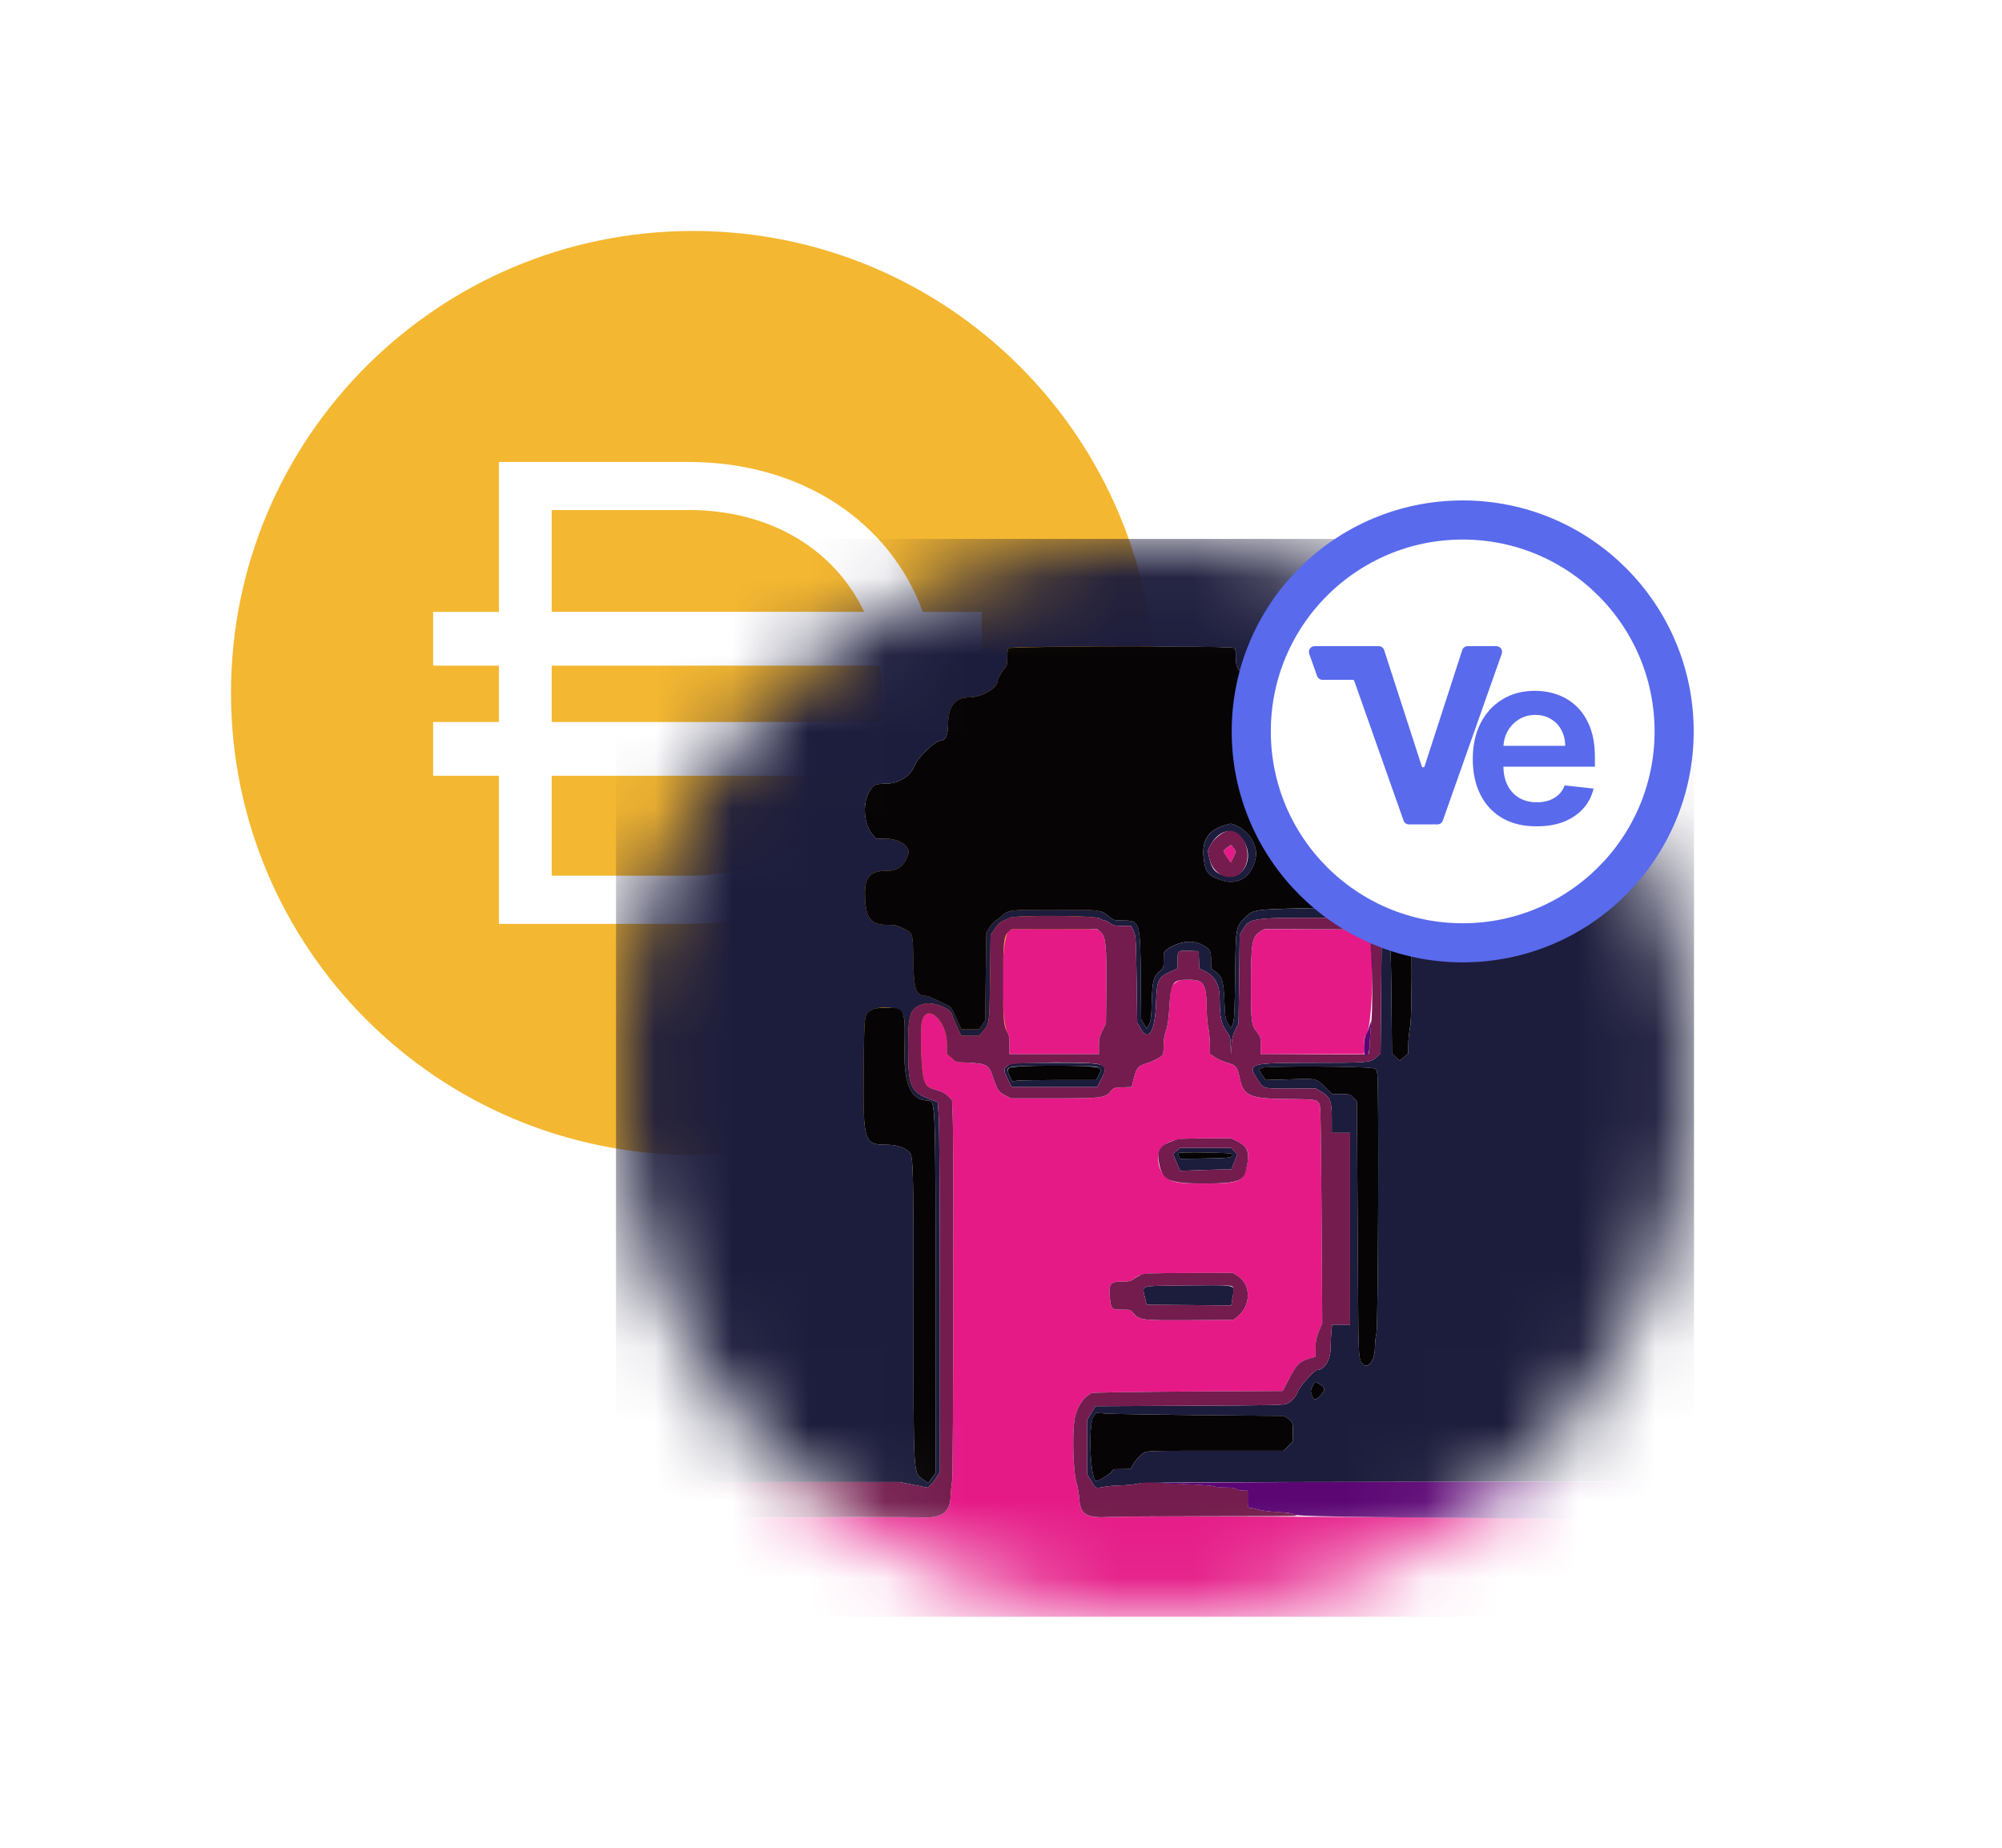 <svg width="26" height="24" viewBox="0 0 26 24" fill="none" xmlns="http://www.w3.org/2000/svg">
<path d="M9 15C12.314 15 15 12.314 15 9C15 5.686 12.314 3 9 3C5.686 3 3 5.686 3 9C3 12.314 5.686 15 9 15Z" fill="#F4B731"/>
<path fill-rule="evenodd" clip-rule="evenodd" d="M6.479 6L8.936 6C10.43 6 11.563 6.793 11.985 7.948H12.75V8.646L12.146 8.646C12.158 8.756 12.164 8.868 12.164 8.982V9C12.164 9.128 12.156 9.255 12.141 9.378L12.75 9.378V10.076H11.97C11.538 11.214 10.414 12 8.936 12H6.479V10.076H5.625V9.378H6.479L6.479 8.646H5.625V7.948H6.479V6V6ZM7.165 10.076V11.374H8.935C10.028 11.374 10.84 10.854 11.217 10.076H7.165V10.076ZM11.428 9.378H7.165V8.646H11.429C11.445 8.761 11.453 8.879 11.453 9V9.017C11.453 9.14 11.444 9.26 11.428 9.378V9.378ZM8.936 6.624C10.034 6.624 10.848 7.158 11.223 7.947L7.165 7.947V6.625L8.935 6.625L8.936 6.624Z" fill="white"/>
<mask id="mask0_4062_267290" style="mask-type:alpha" maskUnits="userSpaceOnUse" x="8" y="7" width="14" height="14">
<circle cx="15" cy="14" r="7" fill="#C4C4C4"/>
</mask>
<g mask="url(#mask0_4062_267290)">
<path fill-rule="evenodd" clip-rule="evenodd" d="M15.934 11.012C15.902 11.034 15.885 11.055 15.891 11.065C15.896 11.074 15.92 11.109 15.943 11.143L15.984 11.205L16.008 11.157C16.052 11.071 16.053 11.052 16.019 11.012L15.987 10.976L15.934 11.012ZM13.095 12.107C12.997 12.195 12.991 13.272 13.088 13.42C13.104 13.444 13.11 13.488 13.11 13.573V13.692H13.691H14.272V13.586C14.272 13.493 14.278 13.466 14.318 13.386L14.363 13.294L14.368 12.846C14.373 12.293 14.361 12.164 14.295 12.107L14.251 12.07L13.695 12.069L13.139 12.068L13.095 12.107ZM16.357 12.108C16.26 12.17 16.246 12.257 16.246 12.812C16.246 13.283 16.251 13.315 16.331 13.415C16.369 13.463 16.372 13.476 16.372 13.58V13.692H17.044H17.716V13.575C17.716 13.507 17.722 13.455 17.73 13.452C17.831 13.418 17.857 12.203 17.759 12.105C17.73 12.076 17.719 12.075 17.075 12.071L16.421 12.067L16.357 12.108ZM15.264 12.765C15.205 12.809 15.202 12.823 15.184 13.118C15.175 13.253 15.163 13.332 15.142 13.391C15.121 13.45 15.112 13.507 15.112 13.585C15.112 13.674 15.107 13.7 15.088 13.716C15.045 13.749 14.956 13.793 14.887 13.813C14.782 13.844 14.759 13.871 14.726 14.002L14.696 14.119L14.58 14.123C14.475 14.127 14.461 14.131 14.436 14.164C14.359 14.262 14.326 14.266 13.697 14.266L13.129 14.266L13.053 14.228C12.969 14.185 12.953 14.162 12.893 13.983C12.842 13.834 12.813 13.817 12.586 13.803C12.387 13.791 12.422 13.801 12.354 13.74L12.298 13.689V13.563C12.298 13.263 12.04 13.022 11.975 13.261C11.944 13.377 11.965 13.939 12.003 14.033C12.039 14.12 12.043 14.123 12.179 14.163C12.236 14.18 12.279 14.204 12.313 14.238L12.364 14.287L12.373 14.511C12.388 14.875 12.381 19.134 12.366 19.229C12.358 19.276 12.349 19.375 12.345 19.45C12.334 19.646 12.229 19.721 11.976 19.71C11.805 19.703 10.105 19.709 8.97 19.72L8 19.73V20.365V21H14.86H21.72V20.946C21.72 20.916 21.729 20.843 21.74 20.785C21.785 20.549 21.771 19.834 21.72 19.772L21.694 19.74L21.095 19.733C18.41 19.702 14.751 19.686 14.416 19.705C14.113 19.722 14.032 19.676 14.018 19.479C14.013 19.411 13.997 19.314 13.981 19.262C13.933 19.106 13.922 18.556 13.963 18.398C14.002 18.247 14.078 18.142 14.181 18.094C14.197 18.087 14.736 18.078 15.434 18.074L16.659 18.067L16.736 17.918C16.84 17.717 16.872 17.686 17.026 17.64L17.086 17.622L17.086 17.509C17.086 17.415 17.093 17.378 17.129 17.291L17.172 17.186L17.164 15.898C17.16 15.189 17.153 14.545 17.148 14.466C17.137 14.269 17.163 14.281 16.727 14.276C16.221 14.27 16.15 14.239 16.1 14C16.069 13.855 16.056 13.84 15.938 13.805C15.887 13.789 15.816 13.757 15.78 13.733L15.714 13.69L15.713 13.569C15.713 13.502 15.704 13.406 15.693 13.356C15.682 13.306 15.673 13.206 15.672 13.132C15.669 12.777 15.641 12.726 15.442 12.727C15.326 12.727 15.31 12.731 15.264 12.765ZM16.074 14.829C16.193 14.888 16.224 14.947 16.204 15.079C16.162 15.352 16.124 15.372 15.652 15.372C15.269 15.372 15.215 15.361 15.117 15.263C15.028 15.174 15.014 14.964 15.093 14.895C15.195 14.805 15.288 14.787 15.658 14.786L15.987 14.785L16.074 14.829ZM16.082 16.58C16.251 16.693 16.246 16.961 16.073 17.1L16.019 17.143L15.454 17.147C14.824 17.152 14.796 17.148 14.714 17.051C14.682 17.012 14.674 17.01 14.567 17.01C14.433 17.01 14.429 17.006 14.413 16.845C14.396 16.677 14.42 16.646 14.568 16.646C14.665 16.646 14.686 16.642 14.725 16.612C14.826 16.535 14.822 16.536 15.441 16.535L16.014 16.534L16.082 16.58Z" fill="#E51A87"/>
<path fill-rule="evenodd" clip-rule="evenodd" d="M8 13.125V19.25H9.842H11.685L11.867 19.287L12.048 19.323L12.09 19.283C12.114 19.261 12.149 19.215 12.17 19.18L12.207 19.117L12.206 16.912C12.206 15.654 12.2 14.623 12.192 14.511L12.179 14.316L12.06 14.27C11.821 14.177 11.794 14.109 11.794 13.591C11.794 13.156 11.82 13.088 12.008 13.037C12.112 13.008 12.345 13.097 12.363 13.172C12.368 13.192 12.397 13.264 12.428 13.332L12.484 13.454H12.6H12.715L12.76 13.402C12.851 13.299 12.85 13.306 12.858 12.696L12.865 12.141L12.921 12.061C12.958 12.006 12.992 11.974 13.026 11.96C13.053 11.95 13.092 11.932 13.112 11.921C13.178 11.884 14.223 11.891 14.279 11.928C14.302 11.943 14.332 11.956 14.346 11.956C14.36 11.956 14.393 11.972 14.418 11.991C14.458 12.022 14.478 12.026 14.577 12.026H14.691L14.722 12.092C14.751 12.156 14.753 12.181 14.761 12.719L14.769 13.279L14.81 13.353C14.916 13.544 15.002 13.403 15.014 13.018C15.024 12.731 15.041 12.694 15.199 12.622L15.294 12.579L15.294 12.471C15.294 12.344 15.293 12.344 15.462 12.351L15.567 12.355L15.571 12.467L15.576 12.579L15.633 12.606C15.78 12.674 15.84 12.783 15.84 12.985C15.841 13.202 15.86 13.296 15.924 13.387C15.977 13.463 15.98 13.472 15.983 13.583L15.985 13.699L15.993 13.58C15.999 13.486 16.01 13.443 16.043 13.377L16.085 13.293L16.093 12.719L16.1 12.144L16.135 12.083C16.221 11.928 16.258 11.921 17.058 11.921C17.833 11.921 17.822 11.919 17.908 12.089L17.944 12.159L17.937 12.921L17.93 13.683L17.88 13.728C17.8 13.802 17.778 13.804 17.065 13.804C16.222 13.805 16.2 13.811 16.323 14.007C16.409 14.146 16.39 14.14 16.764 14.139L17.088 14.138L17.151 14.175C17.276 14.248 17.296 14.297 17.296 14.52V14.714H17.415H17.534V15.96V17.206H17.417H17.3L17.291 17.292C17.286 17.339 17.282 17.431 17.282 17.496C17.282 17.662 17.204 17.794 17.106 17.794C17.07 17.794 16.874 18.014 16.855 18.076C16.838 18.131 16.779 18.199 16.725 18.227C16.675 18.252 16.614 18.253 15.45 18.259L14.226 18.265L14.172 18.355L14.118 18.445L14.118 18.796L14.118 19.147L14.168 19.23C14.234 19.34 14.223 19.334 14.342 19.312C14.4 19.302 14.499 19.293 14.562 19.293C14.625 19.292 14.719 19.283 14.772 19.272C14.854 19.255 15.373 19.251 18.277 19.247L21.685 19.243L21.751 19.277C21.859 19.332 21.872 19.353 21.877 19.481L21.881 19.593L21.941 19.597L22 19.602V13.301V7L15 7L8 7L8 13.125ZM16.026 8.416C16.046 8.427 16.05 8.448 16.05 8.535C16.05 8.617 16.056 8.649 16.077 8.678C16.092 8.699 16.126 8.763 16.153 8.821C16.199 8.916 16.211 8.93 16.297 8.985L16.392 9.044H16.533H16.674L16.724 8.977C16.752 8.941 16.794 8.869 16.818 8.818C16.853 8.744 16.875 8.716 16.925 8.685L16.988 8.645V8.538C16.988 8.432 16.988 8.431 17.032 8.413C17.103 8.384 17.12 8.406 17.125 8.533C17.128 8.614 17.136 8.652 17.156 8.681C17.233 8.788 17.242 8.835 17.256 9.198C17.273 9.622 17.264 9.6 17.427 9.606C17.547 9.611 17.561 9.614 17.643 9.665C17.731 9.719 17.733 9.719 17.86 9.715C17.931 9.713 18.034 9.712 18.09 9.713L18.191 9.716L18.244 9.81C18.308 9.925 18.312 9.992 18.261 10.114C18.224 10.204 18.223 10.206 18.057 10.277C17.934 10.331 17.932 10.334 17.917 10.584C17.886 11.098 17.912 11.181 18.133 11.292C18.219 11.335 18.267 11.378 18.298 11.438C18.335 11.511 18.348 13.176 18.313 13.347C18.3 13.408 18.29 13.508 18.29 13.571L18.29 13.685L18.234 13.731L18.179 13.777L18.129 13.731L18.078 13.685L18.072 13.069C18.061 12.064 18.07 12.12 17.881 11.909C17.769 11.784 17.74 11.78 16.904 11.799C16.269 11.813 16.268 11.813 16.146 11.944C16.05 12.047 16.049 12.057 16.041 12.684C16.035 13.142 16.03 13.247 16.012 13.297L15.99 13.357L15.951 13.297C15.914 13.24 15.912 13.226 15.903 13.02C15.891 12.748 15.874 12.685 15.79 12.624L15.729 12.579L15.729 12.477C15.728 12.35 15.718 12.331 15.626 12.278C15.491 12.2 15.312 12.223 15.15 12.337C15.114 12.362 15.112 12.37 15.112 12.469C15.112 12.569 15.11 12.576 15.069 12.61C14.981 12.684 14.966 12.735 14.958 13.006C14.952 13.22 14.947 13.258 14.921 13.306L14.892 13.361L14.856 13.299L14.82 13.237L14.815 12.684C14.809 11.972 14.804 11.956 14.583 11.956C14.47 11.956 14.464 11.954 14.406 11.907C14.293 11.815 14.302 11.816 13.698 11.816C13.095 11.816 13.096 11.816 12.995 11.91C12.975 11.93 12.943 11.953 12.926 11.961C12.908 11.97 12.875 12.008 12.851 12.046L12.809 12.115L12.802 12.684L12.795 13.253L12.756 13.312L12.718 13.37H12.601H12.485L12.452 13.296C12.361 13.09 12.354 13.079 12.301 13.055C12.273 13.042 12.206 13.009 12.153 12.983C12.1 12.957 12.047 12.936 12.036 12.936C11.896 12.936 11.868 12.861 11.862 12.479C11.855 12.105 11.861 12.12 11.717 12.052C11.645 12.018 11.616 12.012 11.513 12.012C11.299 12.012 11.234 11.915 11.234 11.598C11.234 11.392 11.308 11.312 11.499 11.312C11.659 11.312 11.738 11.258 11.795 11.107C11.835 11 11.685 10.892 11.494 10.892H11.376L11.328 10.835C11.225 10.715 11.2 10.46 11.277 10.306C11.332 10.197 11.366 10.178 11.511 10.178C11.668 10.178 11.82 10.084 11.874 9.954C11.925 9.828 12.146 9.618 12.226 9.618C12.278 9.618 12.312 9.543 12.313 9.424C12.314 9.176 12.401 9.058 12.584 9.058C12.749 9.058 12.956 8.939 12.956 8.844C12.956 8.814 13.027 8.694 13.062 8.665C13.076 8.653 13.082 8.617 13.082 8.539C13.082 8.467 13.088 8.426 13.1 8.418C13.142 8.391 15.972 8.389 16.026 8.416ZM15.894 10.723C15.687 10.789 15.607 10.919 15.633 11.148C15.654 11.335 15.692 11.38 15.878 11.438C16.087 11.502 16.262 11.382 16.308 11.143C16.338 10.985 16.225 10.796 16.057 10.724C15.98 10.691 15.993 10.691 15.894 10.723ZM16.099 10.856C16.321 11.078 16.177 11.454 15.901 11.374C15.782 11.339 15.737 11.289 15.707 11.155L15.684 11.047L15.723 10.974C15.82 10.795 15.986 10.743 16.099 10.856ZM11.697 13.131C11.75 13.186 11.755 13.239 11.747 13.587C11.735 14.081 11.823 14.292 12.045 14.294C12.152 14.296 12.15 14.252 12.15 16.912L12.151 19.131L12.105 19.198L12.059 19.264L11.996 19.221C11.857 19.126 11.864 19.247 11.864 17.052C11.864 15.102 11.861 15.013 11.807 14.962C11.739 14.898 11.639 14.868 11.497 14.868C11.221 14.868 11.208 14.822 11.217 13.891C11.224 13.152 11.221 13.177 11.325 13.117C11.404 13.07 11.648 13.08 11.697 13.131ZM13.095 13.836C13.03 13.879 13.03 13.9 13.088 14.018L13.138 14.119H13.694H14.249L14.304 14.012C14.406 13.809 14.392 13.804 13.688 13.804C13.143 13.804 13.142 13.804 13.095 13.836ZM14.272 13.871L14.303 13.896L14.271 13.962L14.238 14.028L13.762 14.028C13.499 14.028 13.253 14.032 13.214 14.037L13.143 14.045L13.111 13.972C13.055 13.841 13.032 13.846 13.685 13.846C14.198 13.846 14.243 13.848 14.272 13.871ZM17.829 13.875C17.878 13.887 17.881 13.891 17.889 13.961C17.909 14.131 17.898 17.223 17.877 17.311C17.866 17.357 17.857 17.446 17.857 17.509C17.856 17.658 17.773 17.782 17.711 17.726C17.643 17.666 17.642 17.661 17.637 16.737C17.634 16.26 17.63 15.518 17.627 15.088L17.622 14.307L17.575 14.258C17.53 14.211 17.526 14.21 17.415 14.21H17.302L17.226 14.135C17.089 14.002 17.115 14.008 16.753 14.019L16.435 14.029L16.391 13.96L16.346 13.892L16.391 13.87C16.441 13.845 17.727 13.85 17.829 13.875ZM15.28 14.95L15.235 14.989L15.266 15.065C15.283 15.107 15.304 15.156 15.313 15.175L15.329 15.208L15.567 15.199C15.698 15.194 15.847 15.19 15.898 15.19L15.992 15.19L16.03 15.092L16.069 14.993L16.029 14.952L15.989 14.91H15.657H15.326L15.28 14.95ZM16.003 14.987C16.019 15.037 15.988 15.043 15.654 15.048L15.328 15.052L15.312 15.017C15.299 14.99 15.299 14.98 15.312 14.975C15.345 14.961 15.999 14.973 16.003 14.987ZM15.285 16.698C14.805 16.703 14.832 16.694 14.867 16.845L14.892 16.947L15.441 16.951L15.99 16.956L16.008 16.848C16.038 16.674 16.112 16.69 15.285 16.698ZM17.126 17.97C17.215 18.024 17.22 18.052 17.149 18.125C17.079 18.199 17.063 18.196 17.033 18.105C17.02 18.067 17.022 18.051 17.047 18.004C17.082 17.939 17.078 17.941 17.126 17.97ZM15.576 18.381L16.677 18.392L16.724 18.425C16.791 18.471 16.791 18.474 16.792 18.604L16.792 18.722L16.731 18.783L16.67 18.844L15.782 18.844C14.922 18.844 14.894 18.845 14.853 18.872C14.799 18.907 14.726 18.992 14.705 19.043C14.689 19.081 14.687 19.082 14.571 19.082C14.461 19.082 14.452 19.084 14.439 19.115C14.427 19.14 14.268 19.236 14.238 19.236C14.162 19.236 14.129 18.519 14.201 18.405L14.234 18.351L14.355 18.36C14.421 18.366 14.97 18.375 15.576 18.381Z" fill="#1C1C3C"/>
<path fill-rule="evenodd" clip-rule="evenodd" d="M13.95 8.399C13.492 8.403 13.109 8.412 13.099 8.418C13.088 8.425 13.082 8.467 13.082 8.539C13.082 8.617 13.076 8.653 13.062 8.665C13.027 8.694 12.956 8.814 12.956 8.844C12.956 8.939 12.749 9.058 12.583 9.058C12.401 9.058 12.313 9.175 12.312 9.423C12.312 9.542 12.278 9.618 12.226 9.618C12.146 9.618 11.925 9.828 11.874 9.954C11.82 10.084 11.668 10.178 11.51 10.178C11.365 10.178 11.332 10.196 11.277 10.306C11.2 10.459 11.225 10.715 11.328 10.835L11.376 10.892H11.494C11.685 10.892 11.835 10.999 11.794 11.107C11.737 11.257 11.659 11.312 11.499 11.312C11.308 11.312 11.234 11.392 11.234 11.598C11.234 11.915 11.299 12.012 11.513 12.012C11.616 12.012 11.645 12.017 11.717 12.052C11.86 12.12 11.855 12.105 11.861 12.478C11.867 12.86 11.896 12.936 12.035 12.936C12.047 12.936 12.099 12.957 12.152 12.983C12.205 13.009 12.272 13.041 12.301 13.055C12.354 13.079 12.361 13.09 12.452 13.296L12.485 13.37H12.601H12.717L12.756 13.311L12.795 13.253L12.802 12.684L12.809 12.114L12.851 12.046C12.875 12.008 12.908 11.97 12.926 11.961C12.943 11.952 12.974 11.929 12.995 11.91C13.096 11.815 13.095 11.816 13.698 11.816C14.302 11.816 14.293 11.815 14.406 11.907C14.463 11.954 14.469 11.956 14.583 11.956C14.803 11.956 14.809 11.972 14.815 12.684L14.82 13.237L14.856 13.299L14.892 13.36L14.921 13.306C14.947 13.258 14.952 13.22 14.958 13.006C14.966 12.735 14.98 12.684 15.069 12.609C15.11 12.575 15.112 12.568 15.112 12.469C15.112 12.37 15.114 12.362 15.15 12.336C15.312 12.222 15.49 12.2 15.626 12.278C15.717 12.33 15.728 12.35 15.728 12.476L15.729 12.579L15.79 12.624C15.873 12.685 15.891 12.748 15.902 13.02C15.911 13.225 15.914 13.24 15.95 13.297L15.989 13.357L16.012 13.297C16.03 13.247 16.035 13.141 16.041 12.684C16.048 12.057 16.05 12.047 16.146 11.943C16.268 11.813 16.269 11.812 16.904 11.798C17.74 11.78 17.769 11.783 17.881 11.909C18.07 12.119 18.061 12.064 18.072 13.069L18.078 13.685L18.128 13.731L18.178 13.777L18.234 13.731L18.289 13.685L18.29 13.571C18.29 13.508 18.3 13.407 18.312 13.347C18.348 13.176 18.335 11.511 18.297 11.438C18.267 11.377 18.219 11.335 18.133 11.292C17.911 11.181 17.886 11.098 17.917 10.584C17.932 10.334 17.933 10.33 18.056 10.277C18.222 10.205 18.224 10.204 18.261 10.114C18.312 9.991 18.308 9.924 18.244 9.81L18.19 9.716L18.09 9.713C18.034 9.711 17.931 9.712 17.86 9.714C17.732 9.719 17.731 9.718 17.643 9.665C17.56 9.614 17.547 9.61 17.427 9.606C17.263 9.6 17.273 9.622 17.256 9.198C17.242 8.835 17.233 8.787 17.156 8.68C17.136 8.652 17.128 8.614 17.125 8.533C17.12 8.405 17.103 8.383 17.031 8.413C16.988 8.431 16.988 8.431 16.988 8.538V8.645L16.925 8.684C16.875 8.716 16.853 8.744 16.818 8.817C16.794 8.869 16.752 8.941 16.724 8.977L16.674 9.044H16.533H16.391L16.297 8.984C16.211 8.93 16.199 8.916 16.153 8.82C16.126 8.763 16.091 8.699 16.076 8.678C16.056 8.649 16.05 8.616 16.05 8.534C16.05 8.448 16.045 8.426 16.025 8.416C15.991 8.399 14.951 8.39 13.95 8.399ZM16.056 10.723C16.224 10.796 16.338 10.985 16.308 11.142C16.262 11.382 16.087 11.502 15.877 11.437C15.692 11.38 15.654 11.335 15.632 11.148C15.606 10.919 15.686 10.789 15.893 10.723C15.993 10.691 15.98 10.691 16.056 10.723ZM11.325 13.116C11.221 13.177 11.224 13.152 11.217 13.89C11.208 14.822 11.221 14.867 11.496 14.868C11.639 14.868 11.738 14.898 11.807 14.962C11.861 15.012 11.864 15.102 11.864 17.052C11.864 19.247 11.857 19.125 11.996 19.221L12.058 19.264L12.104 19.197L12.151 19.131L12.15 16.912C12.149 14.252 12.151 14.295 12.045 14.294C11.823 14.291 11.734 14.081 11.746 13.587C11.758 13.109 11.749 13.089 11.512 13.091C11.4 13.091 11.357 13.097 11.325 13.116ZM13.104 13.872C13.081 13.898 13.081 13.903 13.111 13.972L13.143 14.045L13.214 14.036C13.253 14.032 13.499 14.028 13.761 14.028L14.238 14.028L14.27 13.962L14.302 13.896L14.271 13.871C14.222 13.831 13.14 13.832 13.104 13.872ZM16.39 13.869L16.346 13.892L16.39 13.96L16.435 14.028L16.753 14.019C17.114 14.008 17.088 14.002 17.225 14.135L17.302 14.21H17.415C17.526 14.21 17.529 14.211 17.575 14.258L17.622 14.306L17.627 15.087C17.63 15.517 17.634 16.259 17.637 16.737C17.642 17.661 17.642 17.666 17.71 17.726C17.773 17.781 17.856 17.657 17.856 17.508C17.857 17.446 17.866 17.357 17.877 17.311C17.898 17.223 17.909 14.13 17.889 13.961C17.88 13.891 17.878 13.887 17.829 13.875C17.727 13.849 16.44 13.844 16.39 13.869ZM15.312 14.975C15.299 14.98 15.299 14.99 15.311 15.017L15.327 15.052L15.654 15.047C15.987 15.043 16.019 15.037 16.003 14.987C15.998 14.972 15.345 14.961 15.312 14.975ZM17.047 18.004C17.022 18.051 17.02 18.067 17.032 18.105C17.062 18.196 17.078 18.198 17.149 18.125C17.219 18.051 17.215 18.023 17.125 17.97C17.077 17.941 17.081 17.939 17.047 18.004ZM14.2 18.404C14.129 18.519 14.161 19.236 14.238 19.236C14.268 19.236 14.427 19.14 14.438 19.114C14.452 19.084 14.461 19.082 14.571 19.082C14.686 19.082 14.688 19.081 14.705 19.042C14.726 18.991 14.799 18.907 14.853 18.871C14.893 18.845 14.922 18.844 15.782 18.844L16.669 18.844L16.731 18.782L16.792 18.721L16.791 18.604C16.791 18.474 16.79 18.471 16.724 18.424L16.676 18.391L15.575 18.381C14.97 18.375 14.421 18.365 14.354 18.36L14.234 18.35L14.2 18.404Z" fill="#060405"/>
<path fill-rule="evenodd" clip-rule="evenodd" d="M15.942 10.795C15.868 10.81 15.767 10.893 15.723 10.974L15.684 11.047L15.707 11.155C15.758 11.383 16.015 11.473 16.141 11.306C16.288 11.111 16.148 10.751 15.942 10.795ZM16.042 11.079C16.037 11.095 16.022 11.13 16.008 11.157L15.984 11.204L15.943 11.143C15.92 11.109 15.896 11.073 15.891 11.064C15.885 11.054 15.902 11.033 15.934 11.011L15.987 10.975L16.019 11.012C16.041 11.037 16.048 11.058 16.042 11.079ZM13.11 11.921C13.091 11.932 13.053 11.95 13.026 11.961C12.992 11.974 12.958 12.006 12.921 12.061L12.865 12.141L12.858 12.696C12.85 13.306 12.851 13.299 12.76 13.402L12.715 13.454H12.6H12.484L12.428 13.332C12.397 13.264 12.368 13.192 12.363 13.172C12.345 13.097 12.112 13.008 12.008 13.037C11.82 13.088 11.794 13.156 11.794 13.591C11.794 14.109 11.821 14.177 12.06 14.27L12.179 14.316L12.192 14.512C12.2 14.623 12.206 15.654 12.206 16.912L12.207 19.117L12.17 19.18C12.149 19.215 12.114 19.261 12.09 19.283L12.048 19.323L11.867 19.287L11.685 19.25H9.842H8V19.489V19.727L9.291 19.716C10.659 19.704 11.778 19.702 11.976 19.71C12.229 19.72 12.334 19.646 12.345 19.449C12.349 19.374 12.358 19.275 12.366 19.229C12.381 19.134 12.388 14.874 12.373 14.511L12.364 14.287L12.313 14.237C12.279 14.204 12.236 14.179 12.179 14.163C12.043 14.123 12.039 14.12 12.003 14.033C11.965 13.939 11.944 13.376 11.975 13.261C12.04 13.021 12.298 13.262 12.298 13.562V13.689L12.354 13.739C12.422 13.801 12.387 13.791 12.586 13.803C12.813 13.816 12.842 13.833 12.893 13.983C12.953 14.161 12.969 14.185 13.053 14.227L13.129 14.266L13.697 14.266C14.326 14.266 14.359 14.261 14.436 14.163C14.461 14.13 14.475 14.127 14.58 14.123L14.696 14.119L14.726 14.002C14.759 13.87 14.782 13.844 14.887 13.813C14.956 13.792 15.045 13.749 15.088 13.715C15.107 13.7 15.112 13.674 15.112 13.585C15.112 13.507 15.121 13.449 15.142 13.39C15.163 13.331 15.175 13.252 15.184 13.118C15.206 12.747 15.22 12.726 15.444 12.726C15.64 12.726 15.669 12.778 15.672 13.132C15.673 13.205 15.682 13.306 15.693 13.356C15.704 13.406 15.713 13.502 15.713 13.568L15.714 13.689L15.78 13.733C15.816 13.757 15.887 13.789 15.938 13.804C16.056 13.839 16.069 13.855 16.1 14C16.15 14.238 16.221 14.269 16.727 14.275C17.163 14.28 17.137 14.269 17.148 14.465C17.153 14.544 17.16 15.189 17.164 15.897L17.172 17.186L17.129 17.29C17.093 17.377 17.086 17.414 17.086 17.508L17.086 17.622L17.026 17.639C16.872 17.686 16.84 17.716 16.736 17.918L16.659 18.067L15.434 18.074C14.736 18.078 14.197 18.087 14.181 18.094C14.078 18.141 14.002 18.247 13.963 18.398C13.922 18.556 13.933 19.106 13.981 19.262C13.997 19.313 14.013 19.41 14.018 19.478C14.032 19.675 14.113 19.721 14.416 19.704C14.526 19.698 15.125 19.694 15.749 19.694C16.373 19.694 16.867 19.692 16.848 19.688C16.829 19.684 16.804 19.674 16.794 19.666C16.783 19.657 16.695 19.646 16.598 19.64C16.501 19.635 16.387 19.621 16.345 19.609C16.302 19.596 16.253 19.586 16.236 19.586C16.205 19.586 16.204 19.581 16.204 19.474V19.362H16.144C16.11 19.362 16.071 19.353 16.056 19.341C16.038 19.327 15.993 19.321 15.914 19.32C15.851 19.32 15.782 19.313 15.76 19.305C15.739 19.297 15.576 19.284 15.399 19.277C15.222 19.269 15.036 19.26 14.985 19.255C14.924 19.25 14.855 19.255 14.784 19.27C14.724 19.282 14.624 19.292 14.561 19.293C14.498 19.293 14.4 19.302 14.342 19.312C14.223 19.334 14.234 19.34 14.168 19.23L14.118 19.147L14.118 18.796L14.118 18.445L14.172 18.355L14.226 18.265L15.45 18.259C16.614 18.253 16.675 18.252 16.725 18.227C16.779 18.199 16.838 18.131 16.855 18.077C16.874 18.014 17.07 17.794 17.106 17.794C17.204 17.794 17.282 17.662 17.282 17.496C17.282 17.431 17.286 17.339 17.291 17.292L17.3 17.206H17.417H17.534V15.96V14.714H17.415H17.296V14.52C17.296 14.297 17.276 14.248 17.151 14.175L17.088 14.138L16.764 14.139C16.39 14.14 16.409 14.146 16.323 14.007C16.2 13.811 16.222 13.805 17.065 13.804C17.778 13.804 17.8 13.802 17.88 13.729L17.93 13.683L17.937 12.921L17.944 12.159L17.908 12.089C17.822 11.919 17.833 11.921 17.058 11.921C16.258 11.921 16.221 11.928 16.135 12.083L16.1 12.144L16.093 12.719L16.085 13.293L16.043 13.377C16.01 13.443 15.999 13.486 15.993 13.58L15.985 13.699L15.983 13.583C15.98 13.472 15.977 13.463 15.924 13.387C15.86 13.296 15.841 13.202 15.84 12.985C15.84 12.783 15.78 12.674 15.633 12.606L15.576 12.579L15.571 12.467L15.567 12.355L15.462 12.351C15.293 12.344 15.294 12.344 15.294 12.471L15.294 12.579L15.199 12.622C15.041 12.694 15.024 12.731 15.014 13.018C15.002 13.403 14.916 13.544 14.81 13.353L14.769 13.279L14.761 12.719C14.753 12.181 14.751 12.156 14.722 12.092L14.691 12.026H14.577C14.478 12.026 14.458 12.022 14.418 11.991C14.393 11.972 14.36 11.956 14.346 11.956C14.332 11.956 14.302 11.943 14.279 11.928C14.223 11.891 13.173 11.885 13.11 11.921ZM14.295 12.107C14.361 12.164 14.373 12.293 14.368 12.845L14.363 13.294L14.318 13.386C14.278 13.466 14.272 13.493 14.272 13.585V13.692H13.691H13.11V13.572C13.11 13.487 13.104 13.443 13.088 13.419C13.035 13.338 13.026 13.252 13.027 12.789C13.027 12.243 13.035 12.16 13.095 12.107L13.139 12.068L13.695 12.069L14.251 12.069L14.295 12.107ZM17.77 12.11C17.816 12.172 17.84 13.05 17.804 13.328C17.8 13.363 17.793 13.458 17.79 13.541C17.785 13.664 17.78 13.691 17.762 13.695C17.749 13.697 17.432 13.697 17.056 13.695L16.372 13.691V13.579C16.372 13.475 16.369 13.462 16.331 13.415C16.251 13.315 16.246 13.282 16.246 12.812C16.246 12.257 16.26 12.169 16.357 12.107L16.421 12.066L17.082 12.07L17.742 12.073L17.77 12.11ZM14.281 13.827C14.363 13.866 14.366 13.89 14.304 14.012L14.249 14.119H13.694H13.138L13.088 14.018C13.03 13.9 13.03 13.879 13.095 13.836C13.158 13.793 14.193 13.785 14.281 13.827ZM15.272 14.805C15.065 14.87 15.02 14.931 15.052 15.103C15.095 15.336 15.176 15.372 15.652 15.372C16.058 15.372 16.151 15.342 16.183 15.2C16.235 14.97 16.214 14.898 16.074 14.828L15.987 14.785L15.658 14.786C15.43 14.786 15.311 14.792 15.272 14.805ZM16.029 14.952L16.069 14.993L16.03 15.092L15.992 15.19L15.898 15.19C15.847 15.19 15.698 15.194 15.567 15.199L15.329 15.208L15.313 15.175C15.304 15.156 15.283 15.107 15.266 15.065L15.235 14.989L15.28 14.95L15.326 14.91H15.657H15.989L16.029 14.952ZM14.819 16.556C14.792 16.568 14.75 16.593 14.725 16.612C14.686 16.642 14.665 16.646 14.568 16.646C14.42 16.646 14.396 16.677 14.413 16.844C14.429 17.006 14.433 17.01 14.567 17.01C14.674 17.01 14.682 17.012 14.714 17.05C14.796 17.148 14.824 17.151 15.454 17.147L16.019 17.143L16.073 17.1C16.246 16.96 16.251 16.693 16.082 16.579L16.014 16.534L15.441 16.535C14.963 16.535 14.859 16.539 14.819 16.556ZM16.012 16.718C16.022 16.733 16.021 16.774 16.008 16.848L15.99 16.956L15.441 16.951L14.892 16.947L14.867 16.845C14.832 16.694 14.805 16.703 15.285 16.698C15.972 16.691 15.996 16.692 16.012 16.718Z" fill="#731C4D"/>
<path fill-rule="evenodd" clip-rule="evenodd" d="M17.819 12.488C17.819 12.562 17.821 12.591 17.824 12.555C17.827 12.518 17.827 12.458 17.824 12.422C17.821 12.385 17.819 12.415 17.819 12.488ZM17.78 13.343C17.766 13.39 17.746 13.437 17.735 13.447C17.716 13.466 17.706 13.678 17.724 13.695C17.763 13.735 17.785 13.686 17.79 13.54C17.793 13.459 17.8 13.361 17.805 13.325C17.816 13.237 17.811 13.241 17.78 13.343ZM16.869 19.25C15.86 19.254 15.038 19.259 15.042 19.262C15.046 19.264 15.2 19.271 15.385 19.278C15.57 19.285 15.739 19.297 15.76 19.305C15.782 19.314 15.851 19.321 15.914 19.321C15.993 19.321 16.038 19.328 16.056 19.342C16.071 19.353 16.11 19.362 16.144 19.362H16.204V19.474C16.204 19.582 16.205 19.586 16.236 19.586C16.253 19.586 16.302 19.596 16.345 19.609C16.387 19.621 16.501 19.636 16.598 19.641C16.722 19.647 16.782 19.656 16.799 19.671C16.829 19.695 17.356 19.704 20.036 19.724L21.692 19.737L21.719 19.77C21.771 19.834 21.786 20.546 21.74 20.785C21.729 20.843 21.72 20.916 21.72 20.946V21H21.86H22V20.301V19.602L21.941 19.598L21.881 19.593L21.877 19.482C21.872 19.354 21.859 19.332 21.753 19.279L21.687 19.246L20.195 19.245C19.375 19.244 17.878 19.247 16.869 19.25Z" fill="#5C0674"/>
</g>
<g filter="url(#filter0_d_4062_267290)">
<circle cx="18.996" cy="8" r="2.746" fill="white" stroke="#596AEC" stroke-width="0.508"/>
<path d="M19.06 6.893C19.028 6.893 19 6.913 18.99 6.944L18.501 8.454C18.495 8.471 18.471 8.471 18.465 8.454L17.976 6.944C17.966 6.913 17.938 6.893 17.906 6.893H17.073C17.022 6.893 16.986 6.943 17.003 6.992L17.105 7.28C17.116 7.31 17.144 7.33 17.175 7.33H17.569C17.577 7.33 17.584 7.335 17.587 7.342L18.228 9.158C18.238 9.188 18.267 9.208 18.298 9.208H18.668C18.7 9.208 18.728 9.188 18.738 9.158L19.503 6.992C19.52 6.943 19.485 6.893 19.433 6.893H19.06Z" fill="#596AEC"/>
<path d="M19.955 9.233C19.784 9.233 19.636 9.198 19.512 9.127C19.388 9.055 19.293 8.954 19.227 8.823C19.16 8.691 19.127 8.536 19.127 8.358C19.127 8.183 19.16 8.029 19.227 7.896C19.294 7.763 19.388 7.66 19.509 7.586C19.629 7.511 19.771 7.473 19.934 7.473C20.039 7.473 20.138 7.49 20.231 7.524C20.325 7.558 20.408 7.61 20.48 7.68C20.552 7.75 20.609 7.84 20.651 7.948C20.692 8.056 20.713 8.185 20.713 8.335V8.458H19.316V8.187H20.328C20.327 8.11 20.31 8.042 20.278 7.982C20.245 7.921 20.2 7.873 20.141 7.839C20.084 7.804 20.016 7.786 19.939 7.786C19.857 7.786 19.785 7.806 19.723 7.846C19.661 7.886 19.612 7.937 19.577 8.002C19.543 8.065 19.526 8.135 19.525 8.211V8.448C19.525 8.547 19.543 8.632 19.58 8.703C19.616 8.773 19.667 8.827 19.732 8.865C19.797 8.902 19.873 8.921 19.96 8.921C20.019 8.921 20.072 8.912 20.119 8.896C20.166 8.879 20.207 8.854 20.242 8.822C20.277 8.789 20.303 8.749 20.321 8.701L20.696 8.743C20.672 8.842 20.627 8.929 20.561 9.003C20.495 9.076 20.41 9.133 20.308 9.174C20.205 9.214 20.087 9.233 19.955 9.233Z" fill="#596AEC"/>
</g>
<defs>
<filter id="filter0_d_4062_267290" x="12.246" y="2.75" width="13.5" height="13.5" filterUnits="userSpaceOnUse" color-interpolation-filters="sRGB">
<feFlood flood-opacity="0" result="BackgroundImageFix"/>
<feColorMatrix in="SourceAlpha" type="matrix" values="0 0 0 0 0 0 0 0 0 0 0 0 0 0 0 0 0 0 127 0" result="hardAlpha"/>
<feOffset dy="1.5"/>
<feGaussianBlur stdDeviation="1.875"/>
<feComposite in2="hardAlpha" operator="out"/>
<feColorMatrix type="matrix" values="0 0 0 0 0.349 0 0 0 0 0.416 0 0 0 0 0.925 0 0 0 0.15 0"/>
<feBlend mode="normal" in2="BackgroundImageFix" result="effect1_dropShadow_4062_267290"/>
<feBlend mode="normal" in="SourceGraphic" in2="effect1_dropShadow_4062_267290" result="shape"/>
</filter>
</defs>
</svg>
